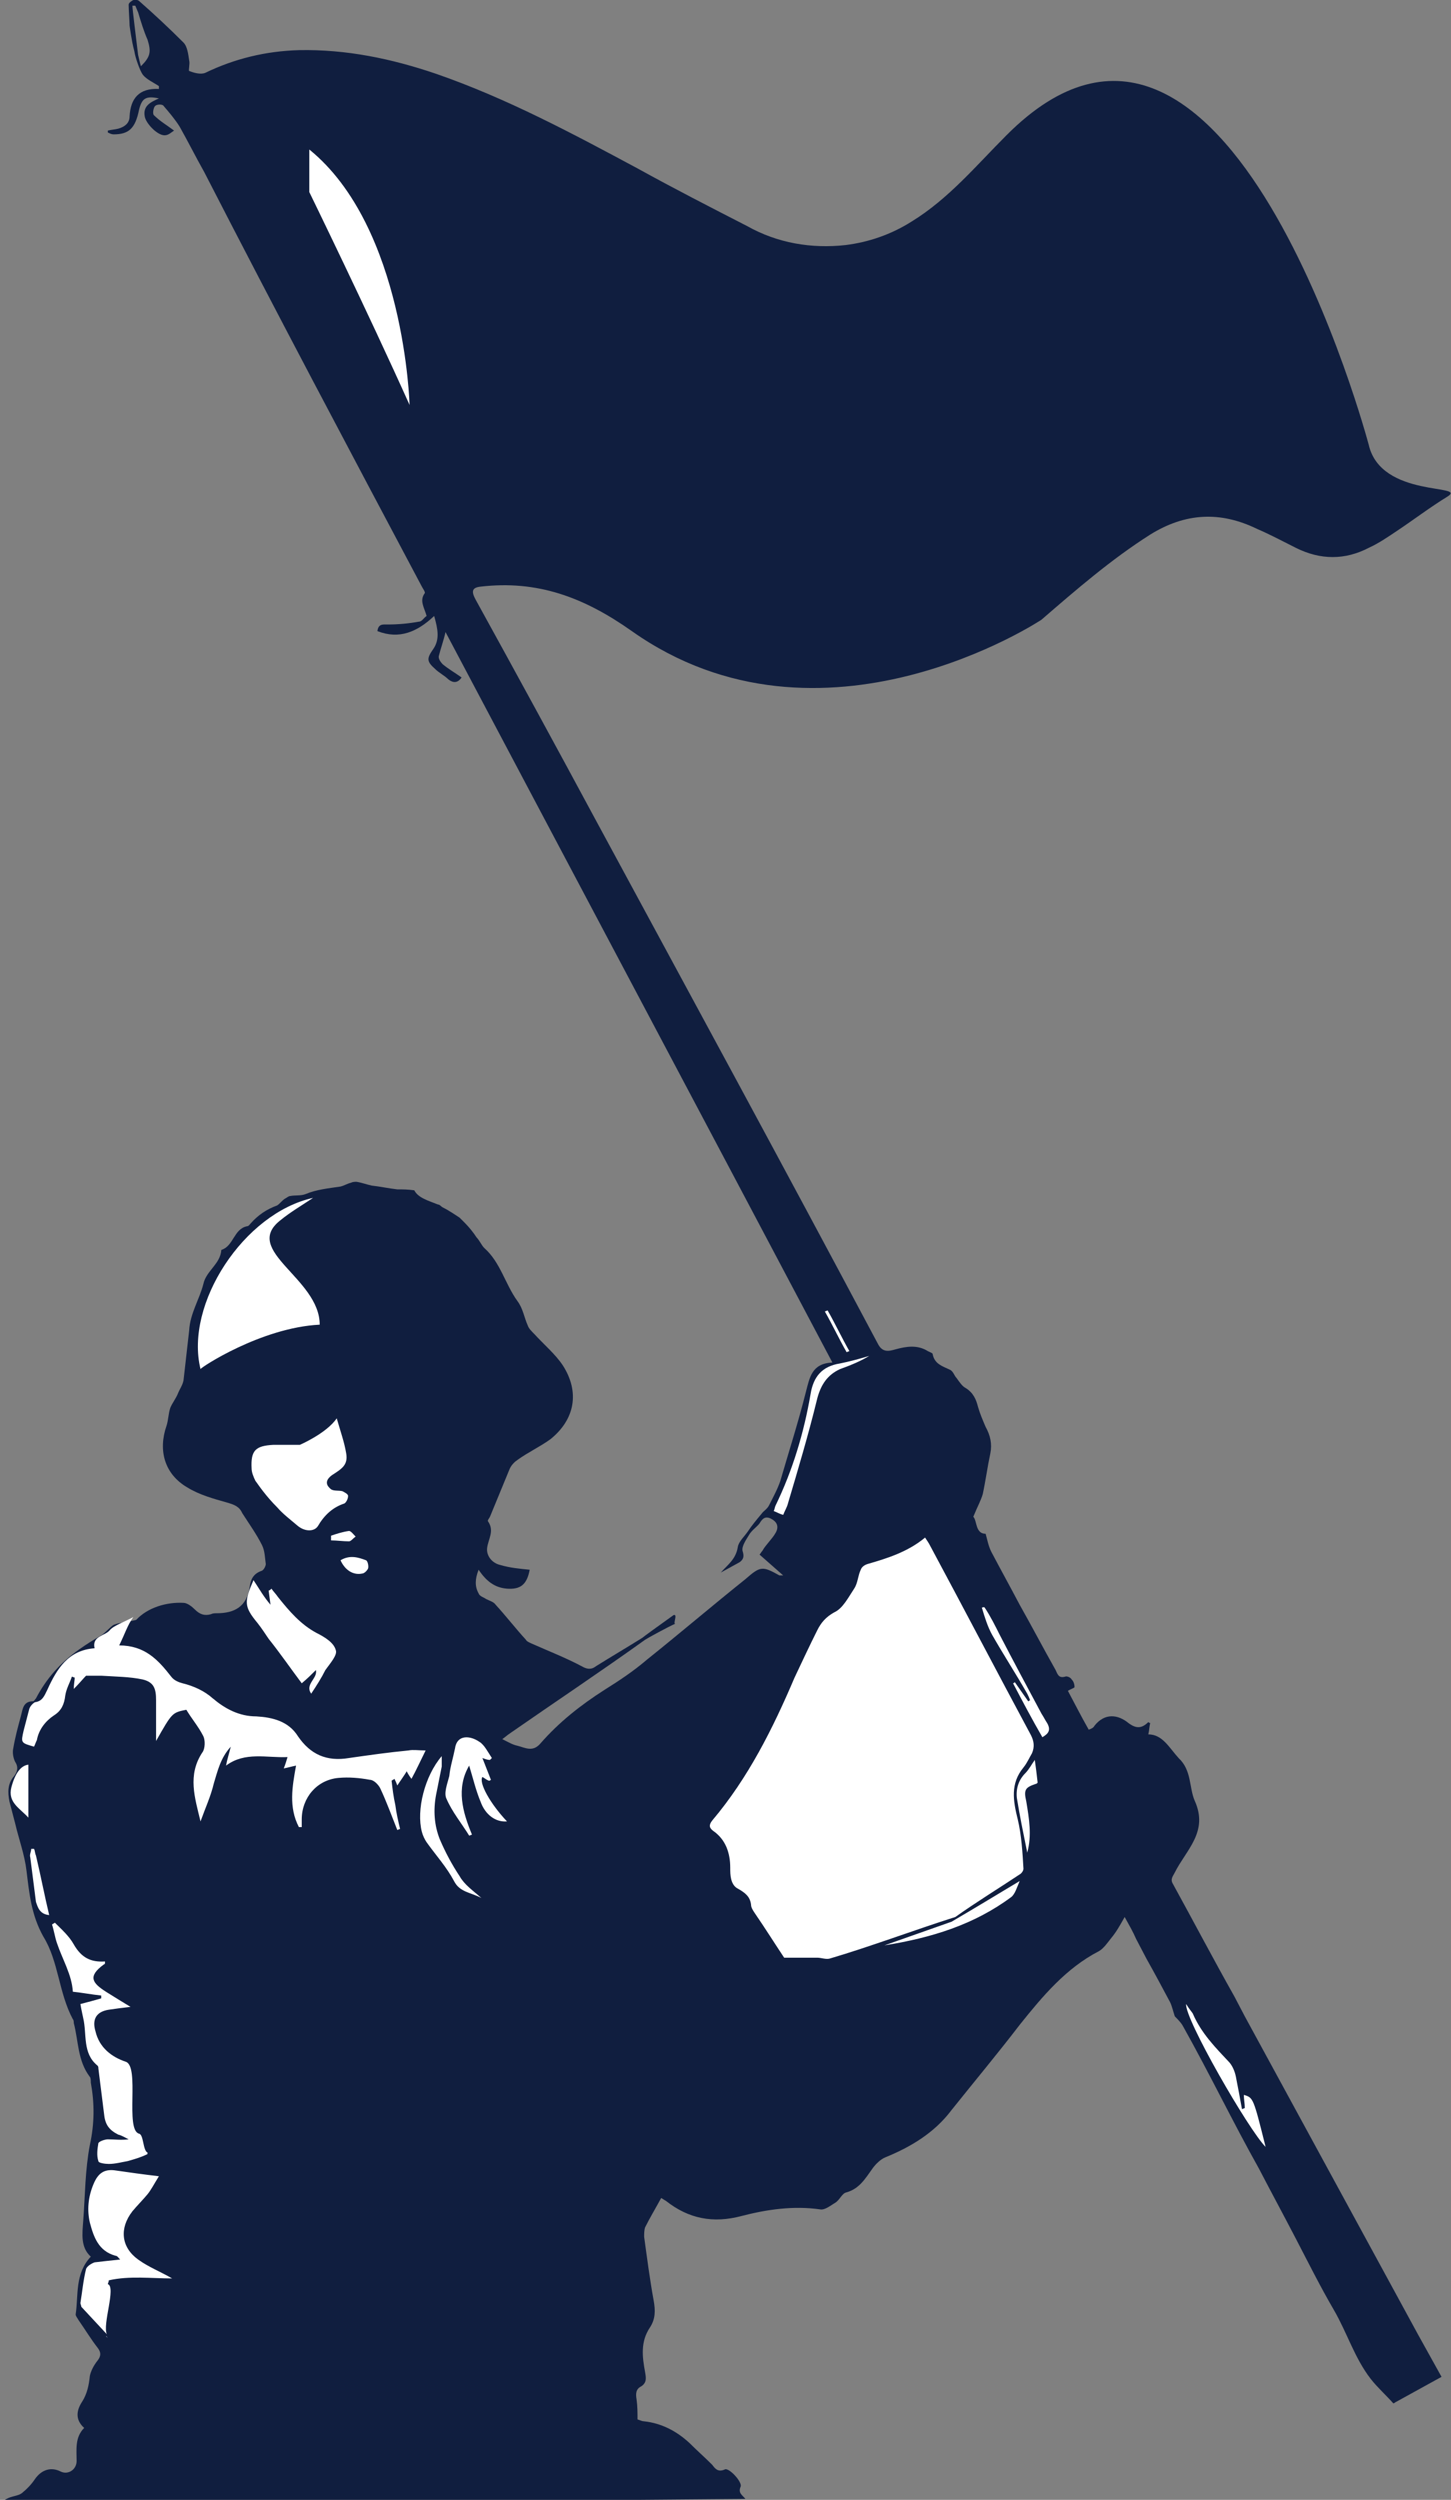 <svg version="1.1" id="图层_1" x="0px" y="0px" width="153.4px" height="264.2px" viewBox="0 0 153.4 264.2" enable-background="new 0 0 153.4 264.2" xml:space="preserve" xmlns="http://www.w3.org/2000/svg" xmlns:xlink="http://www.w3.org/1999/xlink" xmlns:xml="http://www.w3.org/XML/1998/namespace">
  <rect x="0" y="0" width="153.4" height="264.2" fill="#808080" stroke="none"/>
  <path fill="#101E3F" d="M110.1,65.5c3.7-3.2,7.4-6.4,11.5-9c3.7-2.3,7.4-2.5,11.3-0.6c1.4,0.6,2.7,1.3,4.1,2c2.6,1.3,5.2,1.3,7.7,0
	c1.1-0.5,2.1-1.2,3-1.8c1.8-1.2,3.5-2.5,5.3-3.6c2.3-1.4-7,0.2-8.3-5.5c0,0-14.9-56.2-38.3-32.7c-3.2,3.2-6.1,6.7-10,9.1
	c-2.2,1.4-4.6,2.2-7,2.5c-3.6,0.4-7.2-0.2-10.4-2c-3.9-2-7.8-4-11.6-6.1c-6.9-3.7-13.8-7.4-21.3-10c-4.7-1.6-9.5-2.6-14.5-2.5
	c-3.5,0.1-6.8,0.9-9.9,2.4c-0.5,0.2-1.2,0-1.7-0.2c-0.1,0,0.1-0.8,0-1.1c-0.1-0.7-0.2-1.5-0.6-1.9c-1.5-1.5-3.1-3-4.7-4.4
	C14.6,0,14.2-0.1,14.1,0c-0.2,0.1-0.5,0.3-0.5,0.5c0,0.5,0.1,1.8,0.1,2.2c0,0,0.2,1.6,0.5,2.7c0.1,0.7,0.6,2.1,0.9,2.5
	c0.4,0.5,1.1,0.8,1.7,1.2c0,0.1,0,0.2,0,0.3c-2.1-0.1-3,1-3.1,2.9c0,0.7-0.5,1.1-1.2,1.3c-0.4,0.1-0.7,0.1-1.1,0.2
	c0,0.1,0,0.2,0,0.2c0.2,0.1,0.4,0.2,0.6,0.2c1.6,0,2.3-0.6,2.7-2.6c0.3-1.2,0.7-1.5,2.1-1.2c-0.9,0.4-1.7,0.8-1.5,1.9
	c0.1,0.7,1.3,2,2.1,2c0.4,0,0.7-0.3,1-0.5c-0.8-0.6-1.5-1-2.1-1.6c-0.2-0.1-0.1-0.8,0.1-1s0.8-0.2,0.9,0c0.6,0.7,1.2,1.4,1.7,2.2
	c0.9,1.6,1.7,3.2,2.6,4.8C29.2,33,36.9,47.5,44.6,62c0.1,0.2,0.4,0.6,0.3,0.7c-0.6,0.8,0,1.6,0.2,2.4c-0.3,0.2-0.5,0.6-0.8,0.6
	C43.2,65.9,42.1,66,41,66c-0.5,0-1-0.1-1.1,0.7c2.3,0.9,4.2,0.1,6-1.6c0.4,1.4,0.6,2.5-0.1,3.5c-0.7,1-0.7,1.3,0.2,2.1
	c0.4,0.4,1,0.7,1.4,1.1c0.5,0.4,1,0.4,1.4-0.2c-0.7-0.5-1.4-0.9-2-1.4c-0.2-0.2-0.5-0.6-0.4-0.9c0.2-0.8,0.5-1.6,0.7-2.5
	C60.7,92.5,74.3,118.1,88,144c-2.2,0.1-2.4,1.6-2.8,3.1c-0.8,3.2-1.8,6.3-2.7,9.4c-0.3,0.9-0.8,1.8-1.2,2.6
	c-0.2,0.4-0.6,0.6-0.8,0.9c-0.5,0.6-1,1.2-1.4,1.8s-1,1.1-1.1,1.7c-0.2,1.3-1.1,1.9-1.8,2.7l2-1.1c0.4-0.3,0.5-0.6,0.3-1.2
	c-0.1-0.5,0.4-1.2,0.7-1.7c0.3-0.5,0.8-0.8,1.1-1.2c0.3-0.5,0.6-0.8,1.2-0.5s0.9,0.8,0.5,1.5s-1,1.2-1.4,1.9
	c-0.1,0.1-0.2,0.3-0.3,0.4c0.8,0.7,1.6,1.4,2.5,2.2c-0.3,0-0.4,0-0.4,0c-1.8-1-2-1-3.6,0.4c-3.5,2.8-6.9,5.7-10.4,8.5
	c-1.4,1.2-2.9,2.2-4.5,3.2c-2.5,1.6-4.8,3.4-6.8,5.7c-0.8,0.9-1.6,0.4-2.4,0.2c-0.5-0.1-1-0.4-1.6-0.7c0.3-0.2,0.5-0.4,0.8-0.6
	c4.6-3.2,9.7-6.6,14.3-9.9c0.3-0.2,2.5-1.4,3.2-1.7c-0.3,0.1,0.3-1.1-0.2-0.9c-1.4,1-3.2,2.3-3.3,2.4c-1.6,1-3.3,2-4.9,3
	c-0.5,0.4-1,0.3-1.5,0c-1.7-0.9-3.5-1.6-5.3-2.4c-0.2-0.1-0.5-0.2-0.6-0.4c-1.1-1.2-2.1-2.5-3.2-3.7c-0.2-0.3-0.6-0.4-1-0.6
	c-0.3-0.2-0.7-0.3-0.8-0.6c-0.4-0.7-0.4-1.5,0-2.5c0.8,1.2,1.7,1.9,3,2c1.4,0.1,2.1-0.4,2.4-2c-1-0.1-2.1-0.2-3.1-0.5
	c-0.9-0.2-1.5-1-1.4-1.8c0.1-0.9,0.8-1.8,0.1-2.8c-0.1-0.1,0.1-0.3,0.2-0.5c0.7-1.7,1.4-3.4,2.1-5.1c0.2-0.4,0.5-0.7,0.8-0.9
	c1.1-0.8,2.4-1.4,3.5-2.2c2.6-2.1,3.1-5,1.3-7.8c-0.8-1.2-2-2.2-3-3.3c-0.3-0.3-0.6-0.6-0.7-0.9c-0.4-0.9-0.5-1.8-1.1-2.6
	c-1.3-1.8-1.8-4.1-3.5-5.6c-0.3-0.3-0.5-0.8-0.8-1.1c-0.4-0.6-0.8-1.1-1.3-1.6c-0.2-0.2-0.3-0.3-0.5-0.5c-0.6-0.4-1.2-0.8-1.8-1.1
	c-0.2-0.1-0.3-0.3-0.5-0.3c-1-0.4-2.1-0.7-2.5-1.5c-0.7-0.1-1.2-0.1-1.8-0.1c-0.9-0.1-1.8-0.3-2.7-0.4c-0.5-0.1-1-0.3-1.6-0.4
	c-0.2,0-0.4,0-0.6,0.1c-0.4,0.1-0.7,0.3-1.1,0.4c-1.3,0.2-2.5,0.3-3.7,0.8c-0.5,0.2-1.1,0.1-1.6,0.2c-0.2,0-0.4,0.2-0.6,0.3
	c-0.3,0.2-0.5,0.5-0.8,0.7c-1.1,0.4-2,1-2.8,1.9c-0.1,0.1-0.2,0.3-0.4,0.3c-1.4,0.3-1.4,2.1-2.7,2.5c-0.1,1.5-1.6,2.2-1.9,3.6
	c-0.4,1.6-1.4,3.1-1.5,4.9c-0.2,1.8-0.4,3.5-0.6,5.3c-0.1,0.5-0.4,0.9-0.6,1.4s-0.6,1-0.8,1.5c-0.2,0.6-0.2,1.3-0.4,1.9
	c-0.9,2.6-0.2,5.1,2.2,6.5c1.3,0.8,2.8,1.2,4.2,1.6c0.7,0.2,1.3,0.4,1.6,1.1c0.7,1.1,1.5,2.2,2.1,3.4c0.3,0.6,0.3,1.3,0.4,2
	c0,0.2-0.2,0.6-0.4,0.7c-0.9,0.3-1.2,0.9-1.3,1.7c-0.3,2.1-1.6,2.8-3.5,2.8c-0.2,0-0.4,0-0.6,0.1c-0.7,0.2-1.2,0-1.7-0.5
	c-0.3-0.3-0.8-0.7-1.2-0.7c-1.8-0.1-3.8,0.5-5,1.8c-0.7,0.2-2.1,0.3-2.5,0.6c-0.5,0.4-0.8,0.8-1.3,1.1c-0.7,0.4-1.5,0.9-2.2,1.4
	c-2,1.4-3.5,3.1-4.6,5.2c-0.1,0.1-0.2,0.3-0.3,0.3c-1.1,0-1.1,0.9-1.3,1.6c-0.3,1.1-0.6,2.2-0.8,3.4c-0.1,0.4,0,1,0.2,1.4
	c0.4,0.6,0.2,1.1-0.1,1.5c-0.7,0.8-0.7,1.7-0.5,2.7c0.2,0.8,0.4,1.5,0.6,2.3c0.4,1.7,1,3.3,1.2,5c0.3,2.4,0.5,4.7,1.8,7
	c1.6,2.6,1.6,5.9,3.1,8.7c0.1,0.1,0.1,0.3,0.1,0.4c0.5,1.9,0.4,4,1.7,5.7c0.1,0.1,0.1,0.4,0.1,0.6c0.4,2.2,0.4,4.3-0.1,6.6
	c-0.5,2.6-0.5,5.3-0.7,8c-0.1,1.4-0.3,2.8,0.8,3.8c-1.7,1.8-1.3,4.1-1.6,6.1c0,0.2,0.2,0.4,0.3,0.6c0.7,1,1.3,2,2,2.9
	c0.4,0.5,0.4,0.9,0,1.4s-0.7,1.1-0.8,1.6c-0.1,1-0.3,1.9-0.8,2.7c-0.6,0.9-0.8,1.9,0.2,2.8c-1,1-0.8,2.3-0.8,3.5
	c0,0.9-0.9,1.5-1.7,1.1c-1-0.5-2-0.2-2.7,0.8c-0.4,0.6-0.9,1.1-1.4,1.5c-0.4,0.3-1.1,0.3-1.6,0.6c-0.3,0.1-0.6,0.6-0.6,0.7l78.7-0.7
	c-0.3-0.4-0.8-0.6-0.5-1.3c0.2-0.5-1.3-2.1-1.7-1.8c-0.7,0.3-1-0.1-1.3-0.5c-0.8-0.8-1.6-1.5-2.4-2.3c-1.4-1.3-3-2.1-4.8-2.3
	c-0.2,0-0.4-0.1-0.7-0.2c0-0.7,0-1.4-0.1-2.1c-0.1-0.6-0.1-1.1,0.5-1.4c0.6-0.4,0.5-0.9,0.4-1.5c-0.3-1.6-0.5-3.2,0.5-4.7
	c0.6-0.9,0.6-1.8,0.4-2.9c-0.4-2.2-0.7-4.5-1-6.7c0-0.3,0-0.7,0.1-1c0.5-1,1.1-2,1.7-3.1l0,0c0.2,0.1,0.3,0.2,0.5,0.3
	c2.4,1.9,5,2.4,8,1.6c2.7-0.7,5.5-1.1,8.3-0.7c0.5,0.1,1.1-0.4,1.6-0.7s0.7-1,1.2-1.1c1.4-0.4,2-1.5,2.8-2.6
	c0.3-0.4,0.8-0.9,1.3-1.1c2.7-1.1,5.2-2.6,7-5c2.4-3,4.9-6,7.2-9c2.4-3,4.9-6,8.4-7.8c0.5-0.3,0.9-0.9,1.3-1.4
	c0.5-0.6,0.9-1.3,1.4-2.2c0.5,0.9,0.9,1.6,1.2,2.3l1.1,2.1c0.9,1.6,1.7,3.1,2.5,4.6c0.2,0.4,0.3,0.9,0.5,1.5
	c0.3,0.3,0.7,0.7,0.9,1.1c1.4,2.5,2.7,5,4,7.5s2.6,5,4,7.5c1.3,2.5,2.6,4.9,3.9,7.4c1.3,2.5,2.6,5.1,4,7.5s2.2,5.1,3.9,7.3
	c0.7,0.9,1.6,1.7,2.4,2.6c0,0,0.1,0,0.2-0.1l4.9-2.7l-2.5-4.5c-6.1-11.2-12.2-22.4-18.3-33.6l-1.1-2.1c-2.2-3.9-4.3-7.9-6.5-11.9
	c-0.3-0.5,0-0.8,0.2-1.2c1.2-2.4,3.6-4.3,2.1-7.6c-0.6-1.4-0.3-3.2-1.7-4.5c-1-1.1-1.7-2.5-3.2-2.5c0.1-0.4,0.1-0.8,0.2-1.2
	c-0.1,0-0.2-0.1-0.2-0.1c-0.7,0.7-1.3,0.7-2.1,0.1c-1.1-0.9-2.5-1.1-3.6,0.3c-0.1,0.2-0.3,0.3-0.6,0.4c-0.8-1.4-1.5-2.8-2.2-4.1
	c0.3-0.2,0.7-0.3,0.7-0.4c0-0.3-0.1-0.6-0.3-0.8c-0.1-0.2-0.5-0.4-0.7-0.3c-0.7,0.2-0.8-0.3-1-0.7c-1.3-2.3-2.5-4.6-3.8-6.9
	c-1-1.9-2-3.7-3-5.6c-0.3-0.6-0.4-1.2-0.6-1.9c-1.1,0-0.9-1.4-1.3-1.8c0.4-1,0.8-1.7,1-2.4c0.3-1.4,0.5-2.9,0.8-4.3
	c0.2-1,0-1.9-0.5-2.8c-0.3-0.7-0.6-1.4-0.8-2.1c-0.2-0.8-0.5-1.5-1.3-2c-0.4-0.2-0.7-0.7-1-1.1c-0.2-0.2-0.3-0.6-0.6-0.8
	c-0.8-0.4-1.7-0.6-1.9-1.7c0-0.1-0.3-0.2-0.5-0.3c-1.1-0.7-2.3-0.5-3.4-0.2c-0.7,0.2-1.4,0.4-1.9-0.6c-10-18.8-19.9-37-29.8-55.3
	c-4.2-7.8-8.4-15.5-12.7-23.3c-0.5-0.9-0.4-1.3,0.5-1.4c6-0.7,10.9,1.1,16,4.7C86.9,80.9,110.1,65.5,110.1,65.5z M14.9,7
	c-0.1-0.3-0.2-0.8-0.3-1.2C14.4,4.1,14,1,14,0.6c0.1,0,0.2,0,0.3,0c0.1,0.2,0.2,0.5,0.3,0.7c0.3,1,0.6,2,1,2.9C16,5.5,15.9,6,14.9,7
	z" class="color c1"/>
  <path fill="#FFFFFF" d="M43.5,188c-0.3-0.4-0.4-0.6-0.5-0.8c-0.3,0.5-0.6,0.9-1,1.5c-0.1-0.3-0.2-0.5-0.3-0.7
	c-0.1,0.1-0.2,0.1-0.3,0.2c0.1,0.9,0.2,1.7,0.4,2.6c0.1,0.8,0.3,1.7,0.5,2.5c-0.1,0-0.2,0.1-0.3,0.1c-0.6-1.5-1.1-2.9-1.8-4.4
	c-0.2-0.4-0.7-0.9-1.1-0.9c-1.1-0.2-2.2-0.3-3.3-0.2c-2.3,0.2-3.9,2.1-3.9,4.4c0,0.3,0,0.5,0,0.8c-0.1,0-0.2,0-0.3,0
	c-1.1-2.1-0.7-4.3-0.3-6.5c-0.5,0.1-0.8,0.2-1.3,0.3c0.2-0.5,0.3-0.9,0.4-1.2c-2.2,0.1-4.5-0.6-6.5,0.9c0.1-0.6,0.3-1.2,0.5-2
	c-1.1,1.2-1.4,2.6-1.8,3.9c-0.3,1.3-0.9,2.6-1.4,4c-0.6-2.5-1.4-4.9,0.2-7.3c0.3-0.4,0.3-1.3,0.1-1.7c-0.5-1-1.2-1.8-1.8-2.8
	c-1.5,0.3-1.5,0.3-3.2,3.3c0-1.5,0-2.9,0-4.3c0-1.2-0.2-1.9-1.4-2.2c-1.4-0.3-2.9-0.3-4.4-0.4c-0.5,0-1,0-1.6,0
	c-0.3,0.3-0.7,0.8-1.3,1.4c0-0.5,0.1-0.9,0.1-1.2c-0.1,0-0.2-0.1-0.3-0.1c-0.2,0.6-0.6,1.3-0.7,2c-0.1,0.9-0.4,1.6-1.2,2.1
	c-0.9,0.6-1.6,1.5-1.8,2.6c-0.1,0.2-0.2,0.5-0.3,0.7c-1.4-0.4-1.4-0.4-1.1-1.7c0.2-0.8,0.4-1.5,0.6-2.3c0.1-0.3,0.4-0.6,0.6-0.7
	c0.8-0.1,1-0.7,1.3-1.3c1-2.2,2.2-4.2,5-4.4c-0.3-1.3,1.1-1.3,1.6-1.9c0.4-0.5,1.6-0.9,2.5-1.4c-0.6,0.8-0.9,1.8-1.5,3
	c2.7,0,4.1,1.5,5.5,3.3c0.3,0.4,0.8,0.6,1.2,0.7c1.2,0.3,2.3,0.8,3.2,1.6c1.3,1.1,2.8,1.9,4.6,1.9c1.7,0.1,3.4,0.5,4.4,2.1
	c1.3,1.9,3,2.7,5.4,2.3c2.1-0.3,4.2-0.6,6.3-0.8c0.5-0.1,1,0,1.8,0C44.4,186.2,44,187.1,43.5,188z M33.8,140c0-4.9-8.2-7.8-4.2-11
	c1.1-0.9,2.3-1.6,3.5-2.4c-7.3,1.6-13.6,11.2-11.9,18.1C21.1,144.6,27.6,140.3,33.8,140z M35.1,155.9c1.1-0.7,1.7-1.1,1.5-2.3
	s-0.6-2.3-1-3.7c-1.1,1.6-3.9,2.8-3.9,2.8c-1,0-1.9,0-2.8,0c-1.9,0.1-2.4,0.6-2.3,2.5c0,0.4,0.2,0.9,0.4,1.3c0.7,1,1.4,1.9,2.3,2.8
	c0.6,0.7,1.4,1.3,2.1,1.9c0.8,0.7,1.8,0.7,2.2,0.1c0.7-1.2,1.6-2,2.8-2.4c0.2-0.1,0.4-0.5,0.4-0.8c0-0.2-0.4-0.4-0.6-0.5
	c-0.4-0.1-0.9,0-1.2-0.2C34.9,157.3,34,156.7,35.1,155.9z M35.5,174.4c-0.2-0.8-1.2-1.4-2-1.8c-1.7-0.9-2.9-2.3-4.1-3.8
	c-0.2-0.3-0.5-0.6-0.7-0.9c-0.1,0.1-0.2,0.2-0.3,0.2l0.2,1.5c-0.7-0.8-1.2-1.7-1.8-2.6c-1,2.3-1,2.8,0.4,4.5
	c0.4,0.5,0.8,1.1,1.2,1.7c1.2,1.5,2.3,3.1,3.5,4.7c0.6-0.5,1-0.9,1.5-1.4c0.2,0.9-1.2,1.5-0.5,2.5c0.6-0.9,1.1-1.7,1.5-2.5
	C34.9,175.8,35.7,174.9,35.5,174.4z M36.9,162.9c0.2,0,0.4-0.3,0.7-0.5c-0.2-0.2-0.5-0.6-0.7-0.6c-0.7,0.1-1.3,0.3-1.9,0.5
	c0,0.2,0,0.3,0,0.5C35.6,162.8,36.3,162.9,36.9,162.9z M38.7,164.9c-0.8-0.3-1.7-0.6-2.7,0c0.5,1.1,1.4,1.6,2.3,1.4
	c0.2,0,0.5-0.3,0.6-0.5C39,165.6,38.9,165,38.7,164.9z M3,186.5c-0.8,0.1-1.4,0.9-1.8,2.4c-0.4,1.6,0.9,2.2,1.8,3.2
	C3,190.2,3,188.4,3,186.5z M5.2,202.4c-0.5-2.1-0.9-4.2-1.4-6.3c-0.1-0.2-0.1-0.5-0.2-0.7c-0.1,0-0.2,0-0.3,0c0,0.3-0.2,0.6-0.1,0.9
	c0.2,1.6,0.4,3.1,0.6,4.7C4,201.6,4.2,202.3,5.2,202.4z M14.7,225.5c-1.5-0.4,0.1-7.1-1.4-7.6s-2.8-1.5-3.2-3.2
	c-0.4-1.3,0.1-2.1,1.4-2.3c0.7-0.1,1.4-0.2,2.3-0.3c-1-0.6-1.8-1.1-2.6-1.6c-1.4-0.9-2-1.6-0.2-2.9c0.1,0,0.1-0.1,0.1-0.3
	c-1.5,0.1-2.5-0.4-3.3-1.8c-0.5-0.9-1.3-1.6-2-2.3c-0.1,0.1-0.2,0.1-0.3,0.2c0.2,0.6,0.3,1.3,0.5,1.9c0.6,1.8,1.6,3.4,1.7,5.2
	c1,0.1,2,0.3,3,0.4c0,0.1,0,0.2,0,0.3c-0.7,0.2-1.4,0.4-2.2,0.6c0.1,0.6,0.2,1,0.3,1.5c0.4,1.7-0.1,3.7,1.5,5
	c0.1,0.1,0.1,0.2,0.1,0.3c0.2,1.6,0.4,3.2,0.6,4.8c0.1,1.1,0.5,1.7,1.5,2.2c0.4,0.1,0.7,0.3,1.1,0.5c-0.8,0.1-1.5,0-2.2,0
	c-0.3,0-0.9,0.2-1,0.4c-0.1,0.6-0.2,1.3,0,1.9c0,0.2,0.7,0.3,1.1,0.3c0.7,0,1.4-0.2,2-0.3c0.7-0.2,1.4-0.4,2-0.7
	c0.1,0,0.1-0.1,0.1-0.2C15.1,227.3,15.2,225.6,14.7,225.5z M11.4,247.1l-0.2-0.2C11.3,246.9,11.3,247,11.4,247.1z M18.2,240.8
	c-1.2-0.7-2.5-1.2-3.6-2c-1.8-1.3-2-3.3-0.6-5.1c0.5-0.6,1.1-1.2,1.6-1.8c0.4-0.5,0.7-1.1,1.2-1.9c-1.7-0.2-3.1-0.4-4.5-0.6
	c-1.2-0.2-1.9,0.2-2.4,1.4c-0.6,1.4-0.7,2.8-0.4,4.1c0.4,1.5,0.9,3,2.7,3.5c0.2,0,0.3,0.2,0.5,0.4c-1,0.1-1.8,0.2-2.7,0.3
	c-0.3,0.1-0.8,0.4-0.9,0.7c-0.3,1.2-0.4,2.4-0.6,3.6c0,0.1,0.1,0.3,0.1,0.4l2.7,2.9c-0.5-1,1-5,0.1-5.3c0-0.1,0.1-0.2,0.1-0.4
	C13.7,240.5,16,240.8,18.2,240.8z M50.9,200.6c-0.9-0.8-1.8-1.4-2.3-2.3c-0.8-1.2-1.5-2.5-2.1-3.9c-0.6-1.5-0.7-3.1-0.4-4.7
	c0.2-1,0.4-2,0.6-3c0-0.3,0-0.6,0-1.1c-1.8,2.1-2.7,5.7-2.1,8c0.1,0.4,0.3,0.8,0.5,1.1c1,1.4,2.1,2.6,2.9,4.1
	C48.6,200,49.8,200,50.9,200.6z M53.6,192.5c-1.8-1.9-3-4.1-2.6-4.7c0.2,0.1,0.4,0.3,0.7,0.4c0.1,0,0.2-0.1,0.2-0.1
	c-0.3-0.8-0.6-1.5-0.9-2.3c0.3,0.1,0.5,0.2,0.8,0.2c0.1-0.1,0.1-0.1,0.2-0.2c-0.4-0.6-0.8-1.4-1.3-1.7c-1-0.7-2.4-0.8-2.6,0.7
	c-0.2,1-0.5,1.9-0.6,2.9c-0.2,0.8-0.6,1.8-0.3,2.4c0.6,1.4,1.6,2.6,2.4,3.9c0.1,0,0.2-0.1,0.3-0.1c-1-2.4-1.7-4.9-0.3-7.3
	c0.4,1.3,0.7,2.6,1.2,3.8C51.3,191.8,52.4,192.6,53.6,192.5z M69.7,231.8C69.6,231.7,69.6,231.7,69.7,231.8L69.7,231.8z
	 M125.4,211.8c-0.2,1.5,6.6,13.3,8.4,15.1c-1.3-5.2-1.3-5.2-2.3-5.5c0,0.5,0.1,0.9,0.1,1.4c-0.1,0-0.2,0.1-0.3,0.1
	c-0.2-1.1-0.4-2.2-0.6-3.2c-0.1-0.6-0.3-1.2-0.7-1.7c-1.5-1.6-3-3.1-3.9-5.2C125.9,212.5,125.7,212.3,125.4,211.8z M100.6,203.1
	l-7.1,2.5c5-0.8,9.5-2.2,13.4-5.1c0.4-0.3,0.6-1,0.9-1.7C105.3,200.3,103,201.7,100.6,203.1z M109.7,188.4c-0.1-0.9-0.2-1.7-0.3-2.4
	c-0.3,0.4-0.6,1-1,1.4c-0.7,0.7-1,1.6-0.9,2.6c0.3,1.9,0.7,3.8,1.1,5.8c0.5-1.8,0.2-3.6-0.1-5.4c-0.3-1.3-0.1-1.5,1.1-1.9
	C109.7,188.4,109.8,188.3,109.7,188.4z M103.8,169.9c0.3,1,0.6,2,1.1,2.9c1.2,2.1,2.5,4.1,3.7,6.2c0.1,0.2,0.2,0.4,0.3,0.7
	c-0.1,0-0.1,0.1-0.2,0.1c-0.5-0.7-0.9-1.3-1.4-2c-0.1,0-0.1,0.1-0.2,0.1c1,1.9,2,3.8,3.1,5.7c0.7-0.4,0.9-0.8,0.5-1.5
	c-0.2-0.3-0.4-0.7-0.6-1c-1.5-2.8-3-5.6-4.4-8.3c-0.5-1-1-2-1.6-2.9C104,169.8,103.9,169.9,103.8,169.9z M109,183.4
	c-3.6-6.7-7.1-13.4-10.7-20.1c-0.1-0.2-0.3-0.5-0.5-0.8c-1.8,1.5-4,2.2-6.1,2.8c-0.3,0.1-0.6,0.3-0.7,0.6c-0.3,0.6-0.3,1.4-0.7,2
	c-0.6,0.9-1.2,2.1-2.1,2.5c-0.9,0.5-1.4,1.1-1.8,1.9c-0.8,1.6-1.6,3.3-2.4,5c-2.3,5.4-4.9,10.6-8.7,15.1c-0.4,0.5-0.3,0.8,0.1,1.1
	c1.3,0.9,1.8,2.3,1.8,3.9c0,0.4,0,0.8,0.1,1.2s0.3,0.8,0.7,1c0.7,0.4,1.3,0.8,1.4,1.7c0,0.3,0.2,0.6,0.4,0.9
	c1.1,1.6,2.1,3.2,3.1,4.7c1.2,0,2.3,0,3.5,0c0.4,0,0.9,0.2,1.3,0.1c4.1-1.2,9.2-3.1,13.3-4.4c2.1-1.5,4.7-3.1,6.8-4.5
	c0.2-0.1,0.4-0.4,0.4-0.6c-0.1-1.7-0.2-3.5-0.6-5.2c-0.5-2-0.8-3.8,0.6-5.5c0.4-0.5,0.6-1,0.9-1.5C109.4,184.6,109.3,184,109,183.4z
	 M91.9,143.3c-1,0.3-2.1,0.6-3.1,0.8c-1.9,0.3-2.8,1.4-3.1,3.2c-0.7,4.1-1.9,8.1-3.7,11.8c-0.1,0.2-0.1,0.4-0.2,0.6
	c0.3,0.1,0.6,0.3,1,0.4c0.2-0.5,0.4-0.8,0.5-1.2c1.1-3.7,2.2-7.4,3.1-11.1c0.4-1.5,1.1-2.5,2.4-3.1
	C89.9,144.3,90.9,143.9,91.9,143.3C91.9,143.4,91.9,143.4,91.9,143.3z M87.2,138.6c0.8,1.4,1.5,2.9,2.3,4.3c0.1,0,0.2-0.1,0.3-0.1
	c-0.8-1.4-1.5-2.9-2.3-4.3C87.4,138.5,87.3,138.6,87.2,138.6z M32.7,15.8v4.5c0,0,6.2,12.7,10.6,22.5C43.3,42.8,42.8,24,32.7,15.8z" class="color c2"/>
</svg>